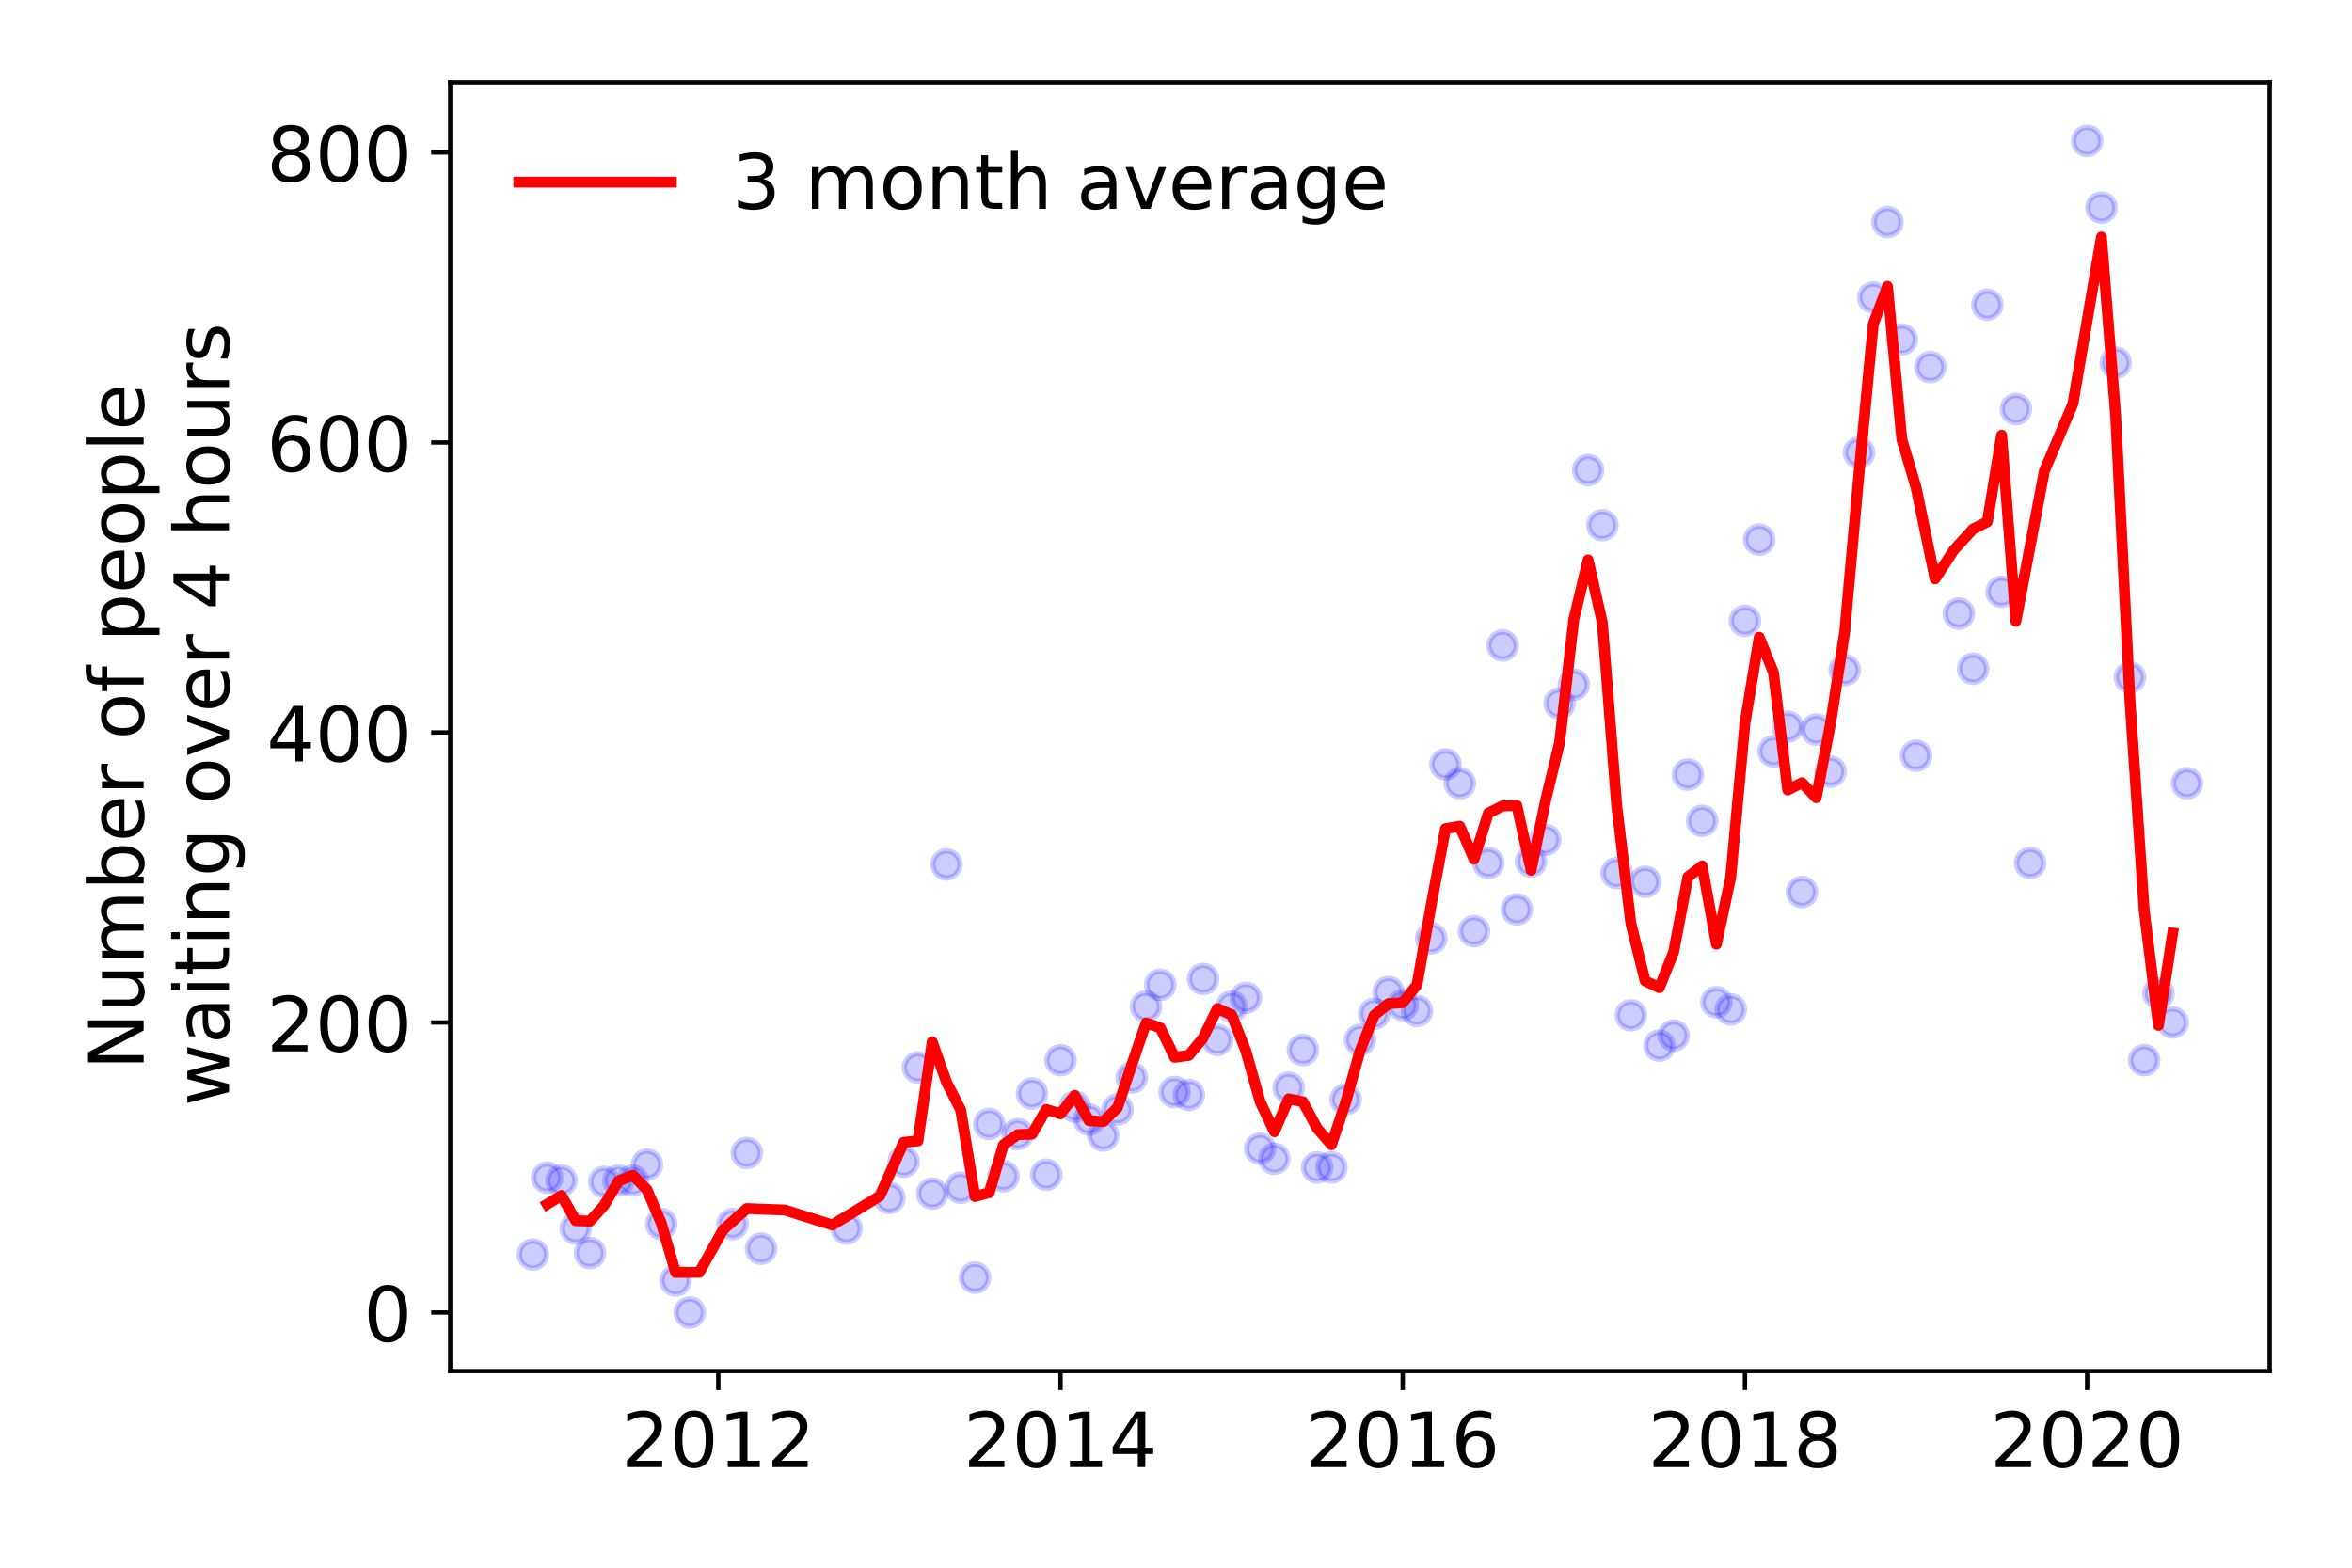 <?xml version="1.0" encoding="utf-8" standalone="no"?>
<!DOCTYPE svg PUBLIC "-//W3C//DTD SVG 1.1//EN"
  "http://www.w3.org/Graphics/SVG/1.1/DTD/svg11.dtd">
<!-- Created with matplotlib (https://matplotlib.org/) -->
<svg height="288pt" version="1.1" viewBox="0 0 432 288" width="432pt" xmlns="http://www.w3.org/2000/svg" xmlns:xlink="http://www.w3.org/1999/xlink">
 <defs>
  <style type="text/css">
*{stroke-linecap:butt;stroke-linejoin:round;}
  </style>
 </defs>
 <g id="figure_1">
  <g id="patch_1">
   <path d="M 0 288 
L 432 288 
L 432 0 
L 0 0 
z
" style="fill:#ffffff;"/>
  </g>
  <g id="axes_1">
   <g id="patch_2">
    <path d="M 82.695 251.88 
L 416.88 251.88 
L 416.88 15.12 
L 82.695 15.12 
z
" style="fill:#ffffff;"/>
   </g>
   <g id="matplotlib.axis_1">
    <g id="xtick_1">
     <g id="line2d_1">
      <defs>
       <path d="M 0 0 
L 0 3.5 
" id="m3de47c5d6c" style="stroke:#000000;stroke-width:0.8;"/>
      </defs>
      <g>
       <use style="stroke:#000000;stroke-width:0.8;" x="131.932" xlink:href="#m3de47c5d6c" y="251.88"/>
      </g>
     </g>
     <g id="text_1">
      <!-- 2012 -->
      <defs>
       <path d="M 19.188 8.297 
L 53.609 8.297 
L 53.609 0 
L 7.328 0 
L 7.328 8.297 
Q 12.938 14.109 22.625 23.891 
Q 32.328 33.688 34.812 36.531 
Q 39.547 41.844 41.422 45.531 
Q 43.312 49.219 43.312 52.781 
Q 43.312 58.594 39.234 62.25 
Q 35.156 65.922 28.609 65.922 
Q 23.969 65.922 18.812 64.312 
Q 13.672 62.703 7.812 59.422 
L 7.812 69.391 
Q 13.766 71.781 18.938 73 
Q 24.125 74.219 28.422 74.219 
Q 39.75 74.219 46.484 68.547 
Q 53.219 62.891 53.219 53.422 
Q 53.219 48.922 51.531 44.891 
Q 49.859 40.875 45.406 35.406 
Q 44.188 33.984 37.641 27.219 
Q 31.109 20.453 19.188 8.297 
z
" id="DejaVuSans-50"/>
       <path d="M 31.781 66.406 
Q 24.172 66.406 20.328 58.906 
Q 16.5 51.422 16.5 36.375 
Q 16.5 21.391 20.328 13.891 
Q 24.172 6.391 31.781 6.391 
Q 39.453 6.391 43.281 13.891 
Q 47.125 21.391 47.125 36.375 
Q 47.125 51.422 43.281 58.906 
Q 39.453 66.406 31.781 66.406 
z
M 31.781 74.219 
Q 44.047 74.219 50.516 64.516 
Q 56.984 54.828 56.984 36.375 
Q 56.984 17.969 50.516 8.266 
Q 44.047 -1.422 31.781 -1.422 
Q 19.531 -1.422 13.062 8.266 
Q 6.594 17.969 6.594 36.375 
Q 6.594 54.828 13.062 64.516 
Q 19.531 74.219 31.781 74.219 
z
" id="DejaVuSans-48"/>
       <path d="M 12.406 8.297 
L 28.516 8.297 
L 28.516 63.922 
L 10.984 60.406 
L 10.984 69.391 
L 28.422 72.906 
L 38.281 72.906 
L 38.281 8.297 
L 54.391 8.297 
L 54.391 0 
L 12.406 0 
z
" id="DejaVuSans-49"/>
      </defs>
      <g transform="translate(114.117 269.518)scale(0.14 -0.14)">
       <use xlink:href="#DejaVuSans-50"/>
       <use x="63.623" xlink:href="#DejaVuSans-48"/>
       <use x="127.246" xlink:href="#DejaVuSans-49"/>
       <use x="190.869" xlink:href="#DejaVuSans-50"/>
      </g>
     </g>
    </g>
    <g id="xtick_2">
     <g id="line2d_2">
      <g>
       <use style="stroke:#000000;stroke-width:0.8;" x="194.788" xlink:href="#m3de47c5d6c" y="251.88"/>
      </g>
     </g>
     <g id="text_2">
      <!-- 2014 -->
      <defs>
       <path d="M 37.797 64.312 
L 12.891 25.391 
L 37.797 25.391 
z
M 35.203 72.906 
L 47.609 72.906 
L 47.609 25.391 
L 58.016 25.391 
L 58.016 17.188 
L 47.609 17.188 
L 47.609 0 
L 37.797 0 
L 37.797 17.188 
L 4.891 17.188 
L 4.891 26.703 
z
" id="DejaVuSans-52"/>
      </defs>
      <g transform="translate(176.973 269.518)scale(0.14 -0.14)">
       <use xlink:href="#DejaVuSans-50"/>
       <use x="63.623" xlink:href="#DejaVuSans-48"/>
       <use x="127.246" xlink:href="#DejaVuSans-49"/>
       <use x="190.869" xlink:href="#DejaVuSans-52"/>
      </g>
     </g>
    </g>
    <g id="xtick_3">
     <g id="line2d_3">
      <g>
       <use style="stroke:#000000;stroke-width:0.8;" x="257.645" xlink:href="#m3de47c5d6c" y="251.88"/>
      </g>
     </g>
     <g id="text_3">
      <!-- 2016 -->
      <defs>
       <path d="M 33.016 40.375 
Q 26.375 40.375 22.484 35.828 
Q 18.609 31.297 18.609 23.391 
Q 18.609 15.531 22.484 10.953 
Q 26.375 6.391 33.016 6.391 
Q 39.656 6.391 43.531 10.953 
Q 47.406 15.531 47.406 23.391 
Q 47.406 31.297 43.531 35.828 
Q 39.656 40.375 33.016 40.375 
z
M 52.594 71.297 
L 52.594 62.312 
Q 48.875 64.062 45.094 64.984 
Q 41.312 65.922 37.594 65.922 
Q 27.828 65.922 22.672 59.328 
Q 17.531 52.734 16.797 39.406 
Q 19.672 43.656 24.016 45.922 
Q 28.375 48.188 33.594 48.188 
Q 44.578 48.188 50.953 41.516 
Q 57.328 34.859 57.328 23.391 
Q 57.328 12.156 50.688 5.359 
Q 44.047 -1.422 33.016 -1.422 
Q 20.359 -1.422 13.672 8.266 
Q 6.984 17.969 6.984 36.375 
Q 6.984 53.656 15.188 63.938 
Q 23.391 74.219 37.203 74.219 
Q 40.922 74.219 44.703 73.484 
Q 48.484 72.75 52.594 71.297 
z
" id="DejaVuSans-54"/>
      </defs>
      <g transform="translate(239.83 269.518)scale(0.14 -0.14)">
       <use xlink:href="#DejaVuSans-50"/>
       <use x="63.623" xlink:href="#DejaVuSans-48"/>
       <use x="127.246" xlink:href="#DejaVuSans-49"/>
       <use x="190.869" xlink:href="#DejaVuSans-54"/>
      </g>
     </g>
    </g>
    <g id="xtick_4">
     <g id="line2d_4">
      <g>
       <use style="stroke:#000000;stroke-width:0.8;" x="320.501" xlink:href="#m3de47c5d6c" y="251.88"/>
      </g>
     </g>
     <g id="text_4">
      <!-- 2018 -->
      <defs>
       <path d="M 31.781 34.625 
Q 24.75 34.625 20.719 30.859 
Q 16.703 27.094 16.703 20.516 
Q 16.703 13.922 20.719 10.156 
Q 24.75 6.391 31.781 6.391 
Q 38.812 6.391 42.859 10.172 
Q 46.922 13.969 46.922 20.516 
Q 46.922 27.094 42.891 30.859 
Q 38.875 34.625 31.781 34.625 
z
M 21.922 38.812 
Q 15.578 40.375 12.031 44.719 
Q 8.5 49.078 8.5 55.328 
Q 8.5 64.062 14.719 69.141 
Q 20.953 74.219 31.781 74.219 
Q 42.672 74.219 48.875 69.141 
Q 55.078 64.062 55.078 55.328 
Q 55.078 49.078 51.531 44.719 
Q 48 40.375 41.703 38.812 
Q 48.828 37.156 52.797 32.312 
Q 56.781 27.484 56.781 20.516 
Q 56.781 9.906 50.312 4.234 
Q 43.844 -1.422 31.781 -1.422 
Q 19.734 -1.422 13.25 4.234 
Q 6.781 9.906 6.781 20.516 
Q 6.781 27.484 10.781 32.312 
Q 14.797 37.156 21.922 38.812 
z
M 18.312 54.391 
Q 18.312 48.734 21.844 45.562 
Q 25.391 42.391 31.781 42.391 
Q 38.141 42.391 41.719 45.562 
Q 45.312 48.734 45.312 54.391 
Q 45.312 60.062 41.719 63.234 
Q 38.141 66.406 31.781 66.406 
Q 25.391 66.406 21.844 63.234 
Q 18.312 60.062 18.312 54.391 
z
" id="DejaVuSans-56"/>
      </defs>
      <g transform="translate(302.686 269.518)scale(0.14 -0.14)">
       <use xlink:href="#DejaVuSans-50"/>
       <use x="63.623" xlink:href="#DejaVuSans-48"/>
       <use x="127.246" xlink:href="#DejaVuSans-49"/>
       <use x="190.869" xlink:href="#DejaVuSans-56"/>
      </g>
     </g>
    </g>
    <g id="xtick_5">
     <g id="line2d_5">
      <g>
       <use style="stroke:#000000;stroke-width:0.8;" x="383.357" xlink:href="#m3de47c5d6c" y="251.88"/>
      </g>
     </g>
     <g id="text_5">
      <!-- 2020 -->
      <g transform="translate(365.542 269.518)scale(0.14 -0.14)">
       <use xlink:href="#DejaVuSans-50"/>
       <use x="63.623" xlink:href="#DejaVuSans-48"/>
       <use x="127.246" xlink:href="#DejaVuSans-50"/>
       <use x="190.869" xlink:href="#DejaVuSans-48"/>
      </g>
     </g>
    </g>
   </g>
   <g id="matplotlib.axis_2">
    <g id="ytick_1">
     <g id="line2d_6">
      <defs>
       <path d="M 0 0 
L -3.5 0 
" id="mb5ec04c732" style="stroke:#000000;stroke-width:0.8;"/>
      </defs>
      <g>
       <use style="stroke:#000000;stroke-width:0.8;" x="82.695" xlink:href="#mb5ec04c732" y="241.118"/>
      </g>
     </g>
     <g id="text_6">
      <!-- 0 -->
      <g transform="translate(66.787 246.437)scale(0.14 -0.14)">
       <use xlink:href="#DejaVuSans-48"/>
      </g>
     </g>
    </g>
    <g id="ytick_2">
     <g id="line2d_7">
      <g>
       <use style="stroke:#000000;stroke-width:0.8;" x="82.695" xlink:href="#mb5ec04c732" y="187.842"/>
      </g>
     </g>
     <g id="text_7">
      <!-- 200 -->
      <g transform="translate(48.972 193.161)scale(0.14 -0.14)">
       <use xlink:href="#DejaVuSans-50"/>
       <use x="63.623" xlink:href="#DejaVuSans-48"/>
       <use x="127.246" xlink:href="#DejaVuSans-48"/>
      </g>
     </g>
    </g>
    <g id="ytick_3">
     <g id="line2d_8">
      <g>
       <use style="stroke:#000000;stroke-width:0.8;" x="82.695" xlink:href="#mb5ec04c732" y="134.566"/>
      </g>
     </g>
     <g id="text_8">
      <!-- 400 -->
      <g transform="translate(48.972 139.884)scale(0.14 -0.14)">
       <use xlink:href="#DejaVuSans-52"/>
       <use x="63.623" xlink:href="#DejaVuSans-48"/>
       <use x="127.246" xlink:href="#DejaVuSans-48"/>
      </g>
     </g>
    </g>
    <g id="ytick_4">
     <g id="line2d_9">
      <g>
       <use style="stroke:#000000;stroke-width:0.8;" x="82.695" xlink:href="#mb5ec04c732" y="81.289"/>
      </g>
     </g>
     <g id="text_9">
      <!-- 600 -->
      <g transform="translate(48.972 86.608)scale(0.14 -0.14)">
       <use xlink:href="#DejaVuSans-54"/>
       <use x="63.623" xlink:href="#DejaVuSans-48"/>
       <use x="127.246" xlink:href="#DejaVuSans-48"/>
      </g>
     </g>
    </g>
    <g id="ytick_5">
     <g id="line2d_10">
      <g>
       <use style="stroke:#000000;stroke-width:0.8;" x="82.695" xlink:href="#mb5ec04c732" y="28.013"/>
      </g>
     </g>
     <g id="text_10">
      <!-- 800 -->
      <g transform="translate(48.972 33.332)scale(0.14 -0.14)">
       <use xlink:href="#DejaVuSans-56"/>
       <use x="63.623" xlink:href="#DejaVuSans-48"/>
       <use x="127.246" xlink:href="#DejaVuSans-48"/>
      </g>
     </g>
    </g>
    <g id="text_11">
     <!-- Number of people -->
     <defs>
      <path d="M 9.812 72.906 
L 23.094 72.906 
L 55.422 11.922 
L 55.422 72.906 
L 64.984 72.906 
L 64.984 0 
L 51.703 0 
L 19.391 60.984 
L 19.391 0 
L 9.812 0 
z
" id="DejaVuSans-78"/>
      <path d="M 8.5 21.578 
L 8.5 54.688 
L 17.484 54.688 
L 17.484 21.922 
Q 17.484 14.156 20.5 10.266 
Q 23.531 6.391 29.594 6.391 
Q 36.859 6.391 41.078 11.031 
Q 45.312 15.672 45.312 23.688 
L 45.312 54.688 
L 54.297 54.688 
L 54.297 0 
L 45.312 0 
L 45.312 8.406 
Q 42.047 3.422 37.719 1 
Q 33.406 -1.422 27.688 -1.422 
Q 18.266 -1.422 13.375 4.438 
Q 8.5 10.297 8.5 21.578 
z
M 31.109 56 
z
" id="DejaVuSans-117"/>
      <path d="M 52 44.188 
Q 55.375 50.25 60.062 53.125 
Q 64.75 56 71.094 56 
Q 79.641 56 84.281 50.016 
Q 88.922 44.047 88.922 33.016 
L 88.922 0 
L 79.891 0 
L 79.891 32.719 
Q 79.891 40.578 77.094 44.375 
Q 74.312 48.188 68.609 48.188 
Q 61.625 48.188 57.562 43.547 
Q 53.516 38.922 53.516 30.906 
L 53.516 0 
L 44.484 0 
L 44.484 32.719 
Q 44.484 40.625 41.703 44.406 
Q 38.922 48.188 33.109 48.188 
Q 26.219 48.188 22.156 43.531 
Q 18.109 38.875 18.109 30.906 
L 18.109 0 
L 9.078 0 
L 9.078 54.688 
L 18.109 54.688 
L 18.109 46.188 
Q 21.188 51.219 25.484 53.609 
Q 29.781 56 35.688 56 
Q 41.656 56 45.828 52.969 
Q 50 49.953 52 44.188 
z
" id="DejaVuSans-109"/>
      <path d="M 48.688 27.297 
Q 48.688 37.203 44.609 42.844 
Q 40.531 48.484 33.406 48.484 
Q 26.266 48.484 22.188 42.844 
Q 18.109 37.203 18.109 27.297 
Q 18.109 17.391 22.188 11.75 
Q 26.266 6.109 33.406 6.109 
Q 40.531 6.109 44.609 11.75 
Q 48.688 17.391 48.688 27.297 
z
M 18.109 46.391 
Q 20.953 51.266 25.266 53.625 
Q 29.594 56 35.594 56 
Q 45.562 56 51.781 48.094 
Q 58.016 40.188 58.016 27.297 
Q 58.016 14.406 51.781 6.484 
Q 45.562 -1.422 35.594 -1.422 
Q 29.594 -1.422 25.266 0.953 
Q 20.953 3.328 18.109 8.203 
L 18.109 0 
L 9.078 0 
L 9.078 75.984 
L 18.109 75.984 
z
" id="DejaVuSans-98"/>
      <path d="M 56.203 29.594 
L 56.203 25.203 
L 14.891 25.203 
Q 15.484 15.922 20.484 11.062 
Q 25.484 6.203 34.422 6.203 
Q 39.594 6.203 44.453 7.469 
Q 49.312 8.734 54.109 11.281 
L 54.109 2.781 
Q 49.266 0.734 44.188 -0.344 
Q 39.109 -1.422 33.891 -1.422 
Q 20.797 -1.422 13.156 6.188 
Q 5.516 13.812 5.516 26.812 
Q 5.516 40.234 12.766 48.109 
Q 20.016 56 32.328 56 
Q 43.359 56 49.781 48.891 
Q 56.203 41.797 56.203 29.594 
z
M 47.219 32.234 
Q 47.125 39.594 43.094 43.984 
Q 39.062 48.391 32.422 48.391 
Q 24.906 48.391 20.391 44.141 
Q 15.875 39.891 15.188 32.172 
z
" id="DejaVuSans-101"/>
      <path d="M 41.109 46.297 
Q 39.594 47.172 37.812 47.578 
Q 36.031 48 33.891 48 
Q 26.266 48 22.188 43.047 
Q 18.109 38.094 18.109 28.812 
L 18.109 0 
L 9.078 0 
L 9.078 54.688 
L 18.109 54.688 
L 18.109 46.188 
Q 20.953 51.172 25.484 53.578 
Q 30.031 56 36.531 56 
Q 37.453 56 38.578 55.875 
Q 39.703 55.766 41.062 55.516 
z
" id="DejaVuSans-114"/>
      <path id="DejaVuSans-32"/>
      <path d="M 30.609 48.391 
Q 23.391 48.391 19.188 42.75 
Q 14.984 37.109 14.984 27.297 
Q 14.984 17.484 19.156 11.844 
Q 23.344 6.203 30.609 6.203 
Q 37.797 6.203 41.984 11.859 
Q 46.188 17.531 46.188 27.297 
Q 46.188 37.016 41.984 42.703 
Q 37.797 48.391 30.609 48.391 
z
M 30.609 56 
Q 42.328 56 49.016 48.375 
Q 55.719 40.766 55.719 27.297 
Q 55.719 13.875 49.016 6.219 
Q 42.328 -1.422 30.609 -1.422 
Q 18.844 -1.422 12.172 6.219 
Q 5.516 13.875 5.516 27.297 
Q 5.516 40.766 12.172 48.375 
Q 18.844 56 30.609 56 
z
" id="DejaVuSans-111"/>
      <path d="M 37.109 75.984 
L 37.109 68.5 
L 28.516 68.5 
Q 23.688 68.5 21.797 66.547 
Q 19.922 64.594 19.922 59.516 
L 19.922 54.688 
L 34.719 54.688 
L 34.719 47.703 
L 19.922 47.703 
L 19.922 0 
L 10.891 0 
L 10.891 47.703 
L 2.297 47.703 
L 2.297 54.688 
L 10.891 54.688 
L 10.891 58.5 
Q 10.891 67.625 15.141 71.797 
Q 19.391 75.984 28.609 75.984 
z
" id="DejaVuSans-102"/>
      <path d="M 18.109 8.203 
L 18.109 -20.797 
L 9.078 -20.797 
L 9.078 54.688 
L 18.109 54.688 
L 18.109 46.391 
Q 20.953 51.266 25.266 53.625 
Q 29.594 56 35.594 56 
Q 45.562 56 51.781 48.094 
Q 58.016 40.188 58.016 27.297 
Q 58.016 14.406 51.781 6.484 
Q 45.562 -1.422 35.594 -1.422 
Q 29.594 -1.422 25.266 0.953 
Q 20.953 3.328 18.109 8.203 
z
M 48.688 27.297 
Q 48.688 37.203 44.609 42.844 
Q 40.531 48.484 33.406 48.484 
Q 26.266 48.484 22.188 42.844 
Q 18.109 37.203 18.109 27.297 
Q 18.109 17.391 22.188 11.75 
Q 26.266 6.109 33.406 6.109 
Q 40.531 6.109 44.609 11.75 
Q 48.688 17.391 48.688 27.297 
z
" id="DejaVuSans-112"/>
      <path d="M 9.422 75.984 
L 18.406 75.984 
L 18.406 0 
L 9.422 0 
z
" id="DejaVuSans-108"/>
     </defs>
     <g transform="translate(26.384 196.547)rotate(-90)scale(0.14 -0.14)">
      <use xlink:href="#DejaVuSans-78"/>
      <use x="74.805" xlink:href="#DejaVuSans-117"/>
      <use x="138.184" xlink:href="#DejaVuSans-109"/>
      <use x="235.596" xlink:href="#DejaVuSans-98"/>
      <use x="299.072" xlink:href="#DejaVuSans-101"/>
      <use x="360.596" xlink:href="#DejaVuSans-114"/>
      <use x="401.709" xlink:href="#DejaVuSans-32"/>
      <use x="433.496" xlink:href="#DejaVuSans-111"/>
      <use x="494.678" xlink:href="#DejaVuSans-102"/>
      <use x="529.883" xlink:href="#DejaVuSans-32"/>
      <use x="561.67" xlink:href="#DejaVuSans-112"/>
      <use x="625.146" xlink:href="#DejaVuSans-101"/>
      <use x="686.67" xlink:href="#DejaVuSans-111"/>
      <use x="747.852" xlink:href="#DejaVuSans-112"/>
      <use x="811.328" xlink:href="#DejaVuSans-108"/>
      <use x="839.111" xlink:href="#DejaVuSans-101"/>
     </g>
     <!--  waiting over 4 hours -->
     <defs>
      <path d="M 4.203 54.688 
L 13.188 54.688 
L 24.422 12.016 
L 35.594 54.688 
L 46.188 54.688 
L 57.422 12.016 
L 68.609 54.688 
L 77.594 54.688 
L 63.281 0 
L 52.688 0 
L 40.922 44.828 
L 29.109 0 
L 18.5 0 
z
" id="DejaVuSans-119"/>
      <path d="M 34.281 27.484 
Q 23.391 27.484 19.188 25 
Q 14.984 22.516 14.984 16.5 
Q 14.984 11.719 18.141 8.906 
Q 21.297 6.109 26.703 6.109 
Q 34.188 6.109 38.703 11.406 
Q 43.219 16.703 43.219 25.484 
L 43.219 27.484 
z
M 52.203 31.203 
L 52.203 0 
L 43.219 0 
L 43.219 8.297 
Q 40.141 3.328 35.547 0.953 
Q 30.953 -1.422 24.312 -1.422 
Q 15.922 -1.422 10.953 3.297 
Q 6 8.016 6 15.922 
Q 6 25.141 12.172 29.828 
Q 18.359 34.516 30.609 34.516 
L 43.219 34.516 
L 43.219 35.406 
Q 43.219 41.609 39.141 45 
Q 35.062 48.391 27.688 48.391 
Q 23 48.391 18.547 47.266 
Q 14.109 46.141 10.016 43.891 
L 10.016 52.203 
Q 14.938 54.109 19.578 55.047 
Q 24.219 56 28.609 56 
Q 40.484 56 46.344 49.844 
Q 52.203 43.703 52.203 31.203 
z
" id="DejaVuSans-97"/>
      <path d="M 9.422 54.688 
L 18.406 54.688 
L 18.406 0 
L 9.422 0 
z
M 9.422 75.984 
L 18.406 75.984 
L 18.406 64.594 
L 9.422 64.594 
z
" id="DejaVuSans-105"/>
      <path d="M 18.312 70.219 
L 18.312 54.688 
L 36.812 54.688 
L 36.812 47.703 
L 18.312 47.703 
L 18.312 18.016 
Q 18.312 11.328 20.141 9.422 
Q 21.969 7.516 27.594 7.516 
L 36.812 7.516 
L 36.812 0 
L 27.594 0 
Q 17.188 0 13.234 3.875 
Q 9.281 7.766 9.281 18.016 
L 9.281 47.703 
L 2.688 47.703 
L 2.688 54.688 
L 9.281 54.688 
L 9.281 70.219 
z
" id="DejaVuSans-116"/>
      <path d="M 54.891 33.016 
L 54.891 0 
L 45.906 0 
L 45.906 32.719 
Q 45.906 40.484 42.875 44.328 
Q 39.844 48.188 33.797 48.188 
Q 26.516 48.188 22.312 43.547 
Q 18.109 38.922 18.109 30.906 
L 18.109 0 
L 9.078 0 
L 9.078 54.688 
L 18.109 54.688 
L 18.109 46.188 
Q 21.344 51.125 25.703 53.562 
Q 30.078 56 35.797 56 
Q 45.219 56 50.047 50.172 
Q 54.891 44.344 54.891 33.016 
z
" id="DejaVuSans-110"/>
      <path d="M 45.406 27.984 
Q 45.406 37.75 41.375 43.109 
Q 37.359 48.484 30.078 48.484 
Q 22.859 48.484 18.828 43.109 
Q 14.797 37.75 14.797 27.984 
Q 14.797 18.266 18.828 12.891 
Q 22.859 7.516 30.078 7.516 
Q 37.359 7.516 41.375 12.891 
Q 45.406 18.266 45.406 27.984 
z
M 54.391 6.781 
Q 54.391 -7.172 48.188 -13.984 
Q 42 -20.797 29.203 -20.797 
Q 24.469 -20.797 20.266 -20.094 
Q 16.062 -19.391 12.109 -17.922 
L 12.109 -9.188 
Q 16.062 -11.328 19.922 -12.344 
Q 23.781 -13.375 27.781 -13.375 
Q 36.625 -13.375 41.016 -8.766 
Q 45.406 -4.156 45.406 5.172 
L 45.406 9.625 
Q 42.625 4.781 38.281 2.391 
Q 33.938 0 27.875 0 
Q 17.828 0 11.672 7.656 
Q 5.516 15.328 5.516 27.984 
Q 5.516 40.672 11.672 48.328 
Q 17.828 56 27.875 56 
Q 33.938 56 38.281 53.609 
Q 42.625 51.219 45.406 46.391 
L 45.406 54.688 
L 54.391 54.688 
z
" id="DejaVuSans-103"/>
      <path d="M 2.984 54.688 
L 12.5 54.688 
L 29.594 8.797 
L 46.688 54.688 
L 56.203 54.688 
L 35.688 0 
L 23.484 0 
z
" id="DejaVuSans-118"/>
      <path d="M 54.891 33.016 
L 54.891 0 
L 45.906 0 
L 45.906 32.719 
Q 45.906 40.484 42.875 44.328 
Q 39.844 48.188 33.797 48.188 
Q 26.516 48.188 22.312 43.547 
Q 18.109 38.922 18.109 30.906 
L 18.109 0 
L 9.078 0 
L 9.078 75.984 
L 18.109 75.984 
L 18.109 46.188 
Q 21.344 51.125 25.703 53.562 
Q 30.078 56 35.797 56 
Q 45.219 56 50.047 50.172 
Q 54.891 44.344 54.891 33.016 
z
" id="DejaVuSans-104"/>
      <path d="M 44.281 53.078 
L 44.281 44.578 
Q 40.484 46.531 36.375 47.5 
Q 32.281 48.484 27.875 48.484 
Q 21.188 48.484 17.844 46.438 
Q 14.5 44.391 14.5 40.281 
Q 14.5 37.156 16.891 35.375 
Q 19.281 33.594 26.516 31.984 
L 29.594 31.297 
Q 39.156 29.25 43.188 25.516 
Q 47.219 21.781 47.219 15.094 
Q 47.219 7.469 41.188 3.016 
Q 35.156 -1.422 24.609 -1.422 
Q 20.219 -1.422 15.453 -0.562 
Q 10.688 0.297 5.422 2 
L 5.422 11.281 
Q 10.406 8.688 15.234 7.391 
Q 20.062 6.109 24.812 6.109 
Q 31.156 6.109 34.562 8.281 
Q 37.984 10.453 37.984 14.406 
Q 37.984 18.062 35.516 20.016 
Q 33.062 21.969 24.703 23.781 
L 21.578 24.516 
Q 13.234 26.266 9.516 29.906 
Q 5.812 33.547 5.812 39.891 
Q 5.812 47.609 11.281 51.797 
Q 16.75 56 26.812 56 
Q 31.781 56 36.172 55.266 
Q 40.578 54.547 44.281 53.078 
z
" id="DejaVuSans-115"/>
     </defs>
     <g transform="translate(42.061 207.672)rotate(-90)scale(0.14 -0.14)">
      <use xlink:href="#DejaVuSans-32"/>
      <use x="31.787" xlink:href="#DejaVuSans-119"/>
      <use x="113.574" xlink:href="#DejaVuSans-97"/>
      <use x="174.854" xlink:href="#DejaVuSans-105"/>
      <use x="202.637" xlink:href="#DejaVuSans-116"/>
      <use x="241.846" xlink:href="#DejaVuSans-105"/>
      <use x="269.629" xlink:href="#DejaVuSans-110"/>
      <use x="333.008" xlink:href="#DejaVuSans-103"/>
      <use x="396.484" xlink:href="#DejaVuSans-32"/>
      <use x="428.271" xlink:href="#DejaVuSans-111"/>
      <use x="489.453" xlink:href="#DejaVuSans-118"/>
      <use x="548.633" xlink:href="#DejaVuSans-101"/>
      <use x="610.156" xlink:href="#DejaVuSans-114"/>
      <use x="651.27" xlink:href="#DejaVuSans-32"/>
      <use x="683.057" xlink:href="#DejaVuSans-52"/>
      <use x="746.68" xlink:href="#DejaVuSans-32"/>
      <use x="778.467" xlink:href="#DejaVuSans-104"/>
      <use x="841.846" xlink:href="#DejaVuSans-111"/>
      <use x="903.027" xlink:href="#DejaVuSans-117"/>
      <use x="966.406" xlink:href="#DejaVuSans-114"/>
      <use x="1007.52" xlink:href="#DejaVuSans-115"/>
     </g>
    </g>
   </g>
   <g id="line2d_11">
    <defs>
     <path d="M 0 2.5 
C 0.663 2.5 1.299 2.237 1.768 1.768 
C 2.237 1.299 2.5 0.663 2.5 0 
C 2.5 -0.663 2.237 -1.299 1.768 -1.768 
C 1.299 -2.237 0.663 -2.5 0 -2.5 
C -0.663 -2.5 -1.299 -2.237 -1.768 -1.768 
C -2.237 -1.299 -2.5 -0.663 -2.5 0 
C -2.5 0.663 -2.237 1.299 -1.768 1.768 
C -1.299 2.237 -0.663 2.5 0 2.5 
z
" id="m656a20189d" style="stroke:#0000ff;stroke-opacity:0.2;"/>
    </defs>
    <g clip-path="url(#pdc876b23c5)">
     <use style="fill:#0000ff;fill-opacity:0.2;stroke:#0000ff;stroke-opacity:0.2;" x="401.69" xlink:href="#m656a20189d" y="143.889"/>
     <use style="fill:#0000ff;fill-opacity:0.2;stroke:#0000ff;stroke-opacity:0.2;" x="399.071" xlink:href="#m656a20189d" y="187.842"/>
     <use style="fill:#0000ff;fill-opacity:0.2;stroke:#0000ff;stroke-opacity:0.2;" x="396.452" xlink:href="#m656a20189d" y="182.514"/>
     <use style="fill:#0000ff;fill-opacity:0.2;stroke:#0000ff;stroke-opacity:0.2;" x="393.833" xlink:href="#m656a20189d" y="194.768"/>
     <use style="fill:#0000ff;fill-opacity:0.2;stroke:#0000ff;stroke-opacity:0.2;" x="391.214" xlink:href="#m656a20189d" y="124.443"/>
     <use style="fill:#0000ff;fill-opacity:0.2;stroke:#0000ff;stroke-opacity:0.2;" x="388.595" xlink:href="#m656a20189d" y="66.638"/>
     <use style="fill:#0000ff;fill-opacity:0.2;stroke:#0000ff;stroke-opacity:0.2;" x="385.976" xlink:href="#m656a20189d" y="38.135"/>
     <use style="fill:#0000ff;fill-opacity:0.2;stroke:#0000ff;stroke-opacity:0.2;" x="383.357" xlink:href="#m656a20189d" y="25.882"/>
     <use style="fill:#0000ff;fill-opacity:0.2;stroke:#0000ff;stroke-opacity:0.2;" x="372.881" xlink:href="#m656a20189d" y="158.54"/>
     <use style="fill:#0000ff;fill-opacity:0.2;stroke:#0000ff;stroke-opacity:0.2;" x="370.262" xlink:href="#m656a20189d" y="75.162"/>
     <use style="fill:#0000ff;fill-opacity:0.2;stroke:#0000ff;stroke-opacity:0.2;" x="367.643" xlink:href="#m656a20189d" y="108.727"/>
     <use style="fill:#0000ff;fill-opacity:0.2;stroke:#0000ff;stroke-opacity:0.2;" x="365.024" xlink:href="#m656a20189d" y="55.983"/>
     <use style="fill:#0000ff;fill-opacity:0.2;stroke:#0000ff;stroke-opacity:0.2;" x="362.405" xlink:href="#m656a20189d" y="122.845"/>
     <use style="fill:#0000ff;fill-opacity:0.2;stroke:#0000ff;stroke-opacity:0.2;" x="359.786" xlink:href="#m656a20189d" y="112.722"/>
     <use style="fill:#0000ff;fill-opacity:0.2;stroke:#0000ff;stroke-opacity:0.2;" x="354.548" xlink:href="#m656a20189d" y="67.437"/>
     <use style="fill:#0000ff;fill-opacity:0.2;stroke:#0000ff;stroke-opacity:0.2;" x="351.929" xlink:href="#m656a20189d" y="138.828"/>
     <use style="fill:#0000ff;fill-opacity:0.2;stroke:#0000ff;stroke-opacity:0.2;" x="349.31" xlink:href="#m656a20189d" y="62.376"/>
     <use style="fill:#0000ff;fill-opacity:0.2;stroke:#0000ff;stroke-opacity:0.2;" x="346.691" xlink:href="#m656a20189d" y="40.799"/>
     <use style="fill:#0000ff;fill-opacity:0.2;stroke:#0000ff;stroke-opacity:0.2;" x="344.072" xlink:href="#m656a20189d" y="54.651"/>
     <use style="fill:#0000ff;fill-opacity:0.2;stroke:#0000ff;stroke-opacity:0.2;" x="341.453" xlink:href="#m656a20189d" y="83.154"/>
     <use style="fill:#0000ff;fill-opacity:0.2;stroke:#0000ff;stroke-opacity:0.2;" x="338.834" xlink:href="#m656a20189d" y="123.111"/>
     <use style="fill:#0000ff;fill-opacity:0.2;stroke:#0000ff;stroke-opacity:0.2;" x="336.215" xlink:href="#m656a20189d" y="141.758"/>
     <use style="fill:#0000ff;fill-opacity:0.2;stroke:#0000ff;stroke-opacity:0.2;" x="333.596" xlink:href="#m656a20189d" y="134.033"/>
     <use style="fill:#0000ff;fill-opacity:0.2;stroke:#0000ff;stroke-opacity:0.2;" x="330.977" xlink:href="#m656a20189d" y="163.868"/>
     <use style="fill:#0000ff;fill-opacity:0.2;stroke:#0000ff;stroke-opacity:0.2;" x="328.358" xlink:href="#m656a20189d" y="133.5"/>
     <use style="fill:#0000ff;fill-opacity:0.2;stroke:#0000ff;stroke-opacity:0.2;" x="325.739" xlink:href="#m656a20189d" y="138.028"/>
     <use style="fill:#0000ff;fill-opacity:0.2;stroke:#0000ff;stroke-opacity:0.2;" x="323.12" xlink:href="#m656a20189d" y="99.137"/>
     <use style="fill:#0000ff;fill-opacity:0.2;stroke:#0000ff;stroke-opacity:0.2;" x="320.501" xlink:href="#m656a20189d" y="114.054"/>
     <use style="fill:#0000ff;fill-opacity:0.2;stroke:#0000ff;stroke-opacity:0.2;" x="317.882" xlink:href="#m656a20189d" y="185.444"/>
     <use style="fill:#0000ff;fill-opacity:0.2;stroke:#0000ff;stroke-opacity:0.2;" x="315.263" xlink:href="#m656a20189d" y="184.113"/>
     <use style="fill:#0000ff;fill-opacity:0.2;stroke:#0000ff;stroke-opacity:0.2;" x="312.644" xlink:href="#m656a20189d" y="150.815"/>
     <use style="fill:#0000ff;fill-opacity:0.2;stroke:#0000ff;stroke-opacity:0.2;" x="310.025" xlink:href="#m656a20189d" y="142.291"/>
     <use style="fill:#0000ff;fill-opacity:0.2;stroke:#0000ff;stroke-opacity:0.2;" x="307.406" xlink:href="#m656a20189d" y="190.239"/>
     <use style="fill:#0000ff;fill-opacity:0.2;stroke:#0000ff;stroke-opacity:0.2;" x="304.787" xlink:href="#m656a20189d" y="192.104"/>
     <use style="fill:#0000ff;fill-opacity:0.2;stroke:#0000ff;stroke-opacity:0.2;" x="302.168" xlink:href="#m656a20189d" y="162.003"/>
     <use style="fill:#0000ff;fill-opacity:0.2;stroke:#0000ff;stroke-opacity:0.2;" x="299.549" xlink:href="#m656a20189d" y="186.51"/>
     <use style="fill:#0000ff;fill-opacity:0.2;stroke:#0000ff;stroke-opacity:0.2;" x="296.93" xlink:href="#m656a20189d" y="160.405"/>
     <use style="fill:#0000ff;fill-opacity:0.2;stroke:#0000ff;stroke-opacity:0.2;" x="294.311" xlink:href="#m656a20189d" y="96.473"/>
     <use style="fill:#0000ff;fill-opacity:0.2;stroke:#0000ff;stroke-opacity:0.2;" x="291.692" xlink:href="#m656a20189d" y="86.35"/>
     <use style="fill:#0000ff;fill-opacity:0.2;stroke:#0000ff;stroke-opacity:0.2;" x="289.073" xlink:href="#m656a20189d" y="125.775"/>
     <use style="fill:#0000ff;fill-opacity:0.2;stroke:#0000ff;stroke-opacity:0.2;" x="286.454" xlink:href="#m656a20189d" y="129.238"/>
     <use style="fill:#0000ff;fill-opacity:0.2;stroke:#0000ff;stroke-opacity:0.2;" x="283.835" xlink:href="#m656a20189d" y="154.278"/>
     <use style="fill:#0000ff;fill-opacity:0.2;stroke:#0000ff;stroke-opacity:0.2;" x="281.216" xlink:href="#m656a20189d" y="158.273"/>
     <use style="fill:#0000ff;fill-opacity:0.2;stroke:#0000ff;stroke-opacity:0.2;" x="278.597" xlink:href="#m656a20189d" y="167.064"/>
     <use style="fill:#0000ff;fill-opacity:0.2;stroke:#0000ff;stroke-opacity:0.2;" x="275.978" xlink:href="#m656a20189d" y="118.583"/>
     <use style="fill:#0000ff;fill-opacity:0.2;stroke:#0000ff;stroke-opacity:0.2;" x="273.359" xlink:href="#m656a20189d" y="158.54"/>
     <use style="fill:#0000ff;fill-opacity:0.2;stroke:#0000ff;stroke-opacity:0.2;" x="270.74" xlink:href="#m656a20189d" y="171.06"/>
     <use style="fill:#0000ff;fill-opacity:0.2;stroke:#0000ff;stroke-opacity:0.2;" x="268.121" xlink:href="#m656a20189d" y="143.889"/>
     <use style="fill:#0000ff;fill-opacity:0.2;stroke:#0000ff;stroke-opacity:0.2;" x="265.502" xlink:href="#m656a20189d" y="140.426"/>
     <use style="fill:#0000ff;fill-opacity:0.2;stroke:#0000ff;stroke-opacity:0.2;" x="262.883" xlink:href="#m656a20189d" y="172.392"/>
     <use style="fill:#0000ff;fill-opacity:0.2;stroke:#0000ff;stroke-opacity:0.2;" x="260.264" xlink:href="#m656a20189d" y="185.711"/>
     <use style="fill:#0000ff;fill-opacity:0.2;stroke:#0000ff;stroke-opacity:0.2;" x="257.645" xlink:href="#m656a20189d" y="184.645"/>
     <use style="fill:#0000ff;fill-opacity:0.2;stroke:#0000ff;stroke-opacity:0.2;" x="255.026" xlink:href="#m656a20189d" y="182.248"/>
     <use style="fill:#0000ff;fill-opacity:0.2;stroke:#0000ff;stroke-opacity:0.2;" x="252.407" xlink:href="#m656a20189d" y="186.244"/>
     <use style="fill:#0000ff;fill-opacity:0.2;stroke:#0000ff;stroke-opacity:0.2;" x="249.787" xlink:href="#m656a20189d" y="191.038"/>
     <use style="fill:#0000ff;fill-opacity:0.2;stroke:#0000ff;stroke-opacity:0.2;" x="247.168" xlink:href="#m656a20189d" y="201.96"/>
     <use style="fill:#0000ff;fill-opacity:0.2;stroke:#0000ff;stroke-opacity:0.2;" x="244.549" xlink:href="#m656a20189d" y="214.48"/>
     <use style="fill:#0000ff;fill-opacity:0.2;stroke:#0000ff;stroke-opacity:0.2;" x="241.93" xlink:href="#m656a20189d" y="214.48"/>
     <use style="fill:#0000ff;fill-opacity:0.2;stroke:#0000ff;stroke-opacity:0.2;" x="239.311" xlink:href="#m656a20189d" y="192.903"/>
     <use style="fill:#0000ff;fill-opacity:0.2;stroke:#0000ff;stroke-opacity:0.2;" x="236.692" xlink:href="#m656a20189d" y="199.829"/>
     <use style="fill:#0000ff;fill-opacity:0.2;stroke:#0000ff;stroke-opacity:0.2;" x="234.073" xlink:href="#m656a20189d" y="212.882"/>
     <use style="fill:#0000ff;fill-opacity:0.2;stroke:#0000ff;stroke-opacity:0.2;" x="231.454" xlink:href="#m656a20189d" y="211.017"/>
     <use style="fill:#0000ff;fill-opacity:0.2;stroke:#0000ff;stroke-opacity:0.2;" x="228.835" xlink:href="#m656a20189d" y="183.313"/>
     <use style="fill:#0000ff;fill-opacity:0.2;stroke:#0000ff;stroke-opacity:0.2;" x="226.216" xlink:href="#m656a20189d" y="184.912"/>
     <use style="fill:#0000ff;fill-opacity:0.2;stroke:#0000ff;stroke-opacity:0.2;" x="223.597" xlink:href="#m656a20189d" y="191.038"/>
     <use style="fill:#0000ff;fill-opacity:0.2;stroke:#0000ff;stroke-opacity:0.2;" x="220.978" xlink:href="#m656a20189d" y="179.85"/>
     <use style="fill:#0000ff;fill-opacity:0.2;stroke:#0000ff;stroke-opacity:0.2;" x="218.359" xlink:href="#m656a20189d" y="201.161"/>
     <use style="fill:#0000ff;fill-opacity:0.2;stroke:#0000ff;stroke-opacity:0.2;" x="215.74" xlink:href="#m656a20189d" y="200.628"/>
     <use style="fill:#0000ff;fill-opacity:0.2;stroke:#0000ff;stroke-opacity:0.2;" x="213.121" xlink:href="#m656a20189d" y="180.916"/>
     <use style="fill:#0000ff;fill-opacity:0.2;stroke:#0000ff;stroke-opacity:0.2;" x="210.502" xlink:href="#m656a20189d" y="184.912"/>
     <use style="fill:#0000ff;fill-opacity:0.2;stroke:#0000ff;stroke-opacity:0.2;" x="207.883" xlink:href="#m656a20189d" y="197.964"/>
     <use style="fill:#0000ff;fill-opacity:0.2;stroke:#0000ff;stroke-opacity:0.2;" x="205.264" xlink:href="#m656a20189d" y="203.825"/>
     <use style="fill:#0000ff;fill-opacity:0.2;stroke:#0000ff;stroke-opacity:0.2;" x="202.645" xlink:href="#m656a20189d" y="208.62"/>
     <use style="fill:#0000ff;fill-opacity:0.2;stroke:#0000ff;stroke-opacity:0.2;" x="200.026" xlink:href="#m656a20189d" y="205.689"/>
     <use style="fill:#0000ff;fill-opacity:0.2;stroke:#0000ff;stroke-opacity:0.2;" x="197.407" xlink:href="#m656a20189d" y="203.292"/>
     <use style="fill:#0000ff;fill-opacity:0.2;stroke:#0000ff;stroke-opacity:0.2;" x="194.788" xlink:href="#m656a20189d" y="194.768"/>
     <use style="fill:#0000ff;fill-opacity:0.2;stroke:#0000ff;stroke-opacity:0.2;" x="192.169" xlink:href="#m656a20189d" y="215.812"/>
     <use style="fill:#0000ff;fill-opacity:0.2;stroke:#0000ff;stroke-opacity:0.2;" x="189.55" xlink:href="#m656a20189d" y="200.895"/>
     <use style="fill:#0000ff;fill-opacity:0.2;stroke:#0000ff;stroke-opacity:0.2;" x="186.931" xlink:href="#m656a20189d" y="208.353"/>
     <use style="fill:#0000ff;fill-opacity:0.2;stroke:#0000ff;stroke-opacity:0.2;" x="184.312" xlink:href="#m656a20189d" y="216.078"/>
     <use style="fill:#0000ff;fill-opacity:0.2;stroke:#0000ff;stroke-opacity:0.2;" x="181.693" xlink:href="#m656a20189d" y="206.489"/>
     <use style="fill:#0000ff;fill-opacity:0.2;stroke:#0000ff;stroke-opacity:0.2;" x="179.074" xlink:href="#m656a20189d" y="234.725"/>
     <use style="fill:#0000ff;fill-opacity:0.2;stroke:#0000ff;stroke-opacity:0.2;" x="176.455" xlink:href="#m656a20189d" y="218.209"/>
     <use style="fill:#0000ff;fill-opacity:0.2;stroke:#0000ff;stroke-opacity:0.2;" x="173.836" xlink:href="#m656a20189d" y="158.806"/>
     <use style="fill:#0000ff;fill-opacity:0.2;stroke:#0000ff;stroke-opacity:0.2;" x="171.217" xlink:href="#m656a20189d" y="219.275"/>
     <use style="fill:#0000ff;fill-opacity:0.2;stroke:#0000ff;stroke-opacity:0.2;" x="168.598" xlink:href="#m656a20189d" y="196.1"/>
     <use style="fill:#0000ff;fill-opacity:0.2;stroke:#0000ff;stroke-opacity:0.2;" x="165.979" xlink:href="#m656a20189d" y="213.414"/>
     <use style="fill:#0000ff;fill-opacity:0.2;stroke:#0000ff;stroke-opacity:0.2;" x="163.36" xlink:href="#m656a20189d" y="220.074"/>
     <use style="fill:#0000ff;fill-opacity:0.2;stroke:#0000ff;stroke-opacity:0.2;" x="155.503" xlink:href="#m656a20189d" y="225.668"/>
     <use style="fill:#0000ff;fill-opacity:0.2;stroke:#0000ff;stroke-opacity:0.2;" x="139.789" xlink:href="#m656a20189d" y="229.397"/>
     <use style="fill:#0000ff;fill-opacity:0.2;stroke:#0000ff;stroke-opacity:0.2;" x="137.17" xlink:href="#m656a20189d" y="211.816"/>
     <use style="fill:#0000ff;fill-opacity:0.2;stroke:#0000ff;stroke-opacity:0.2;" x="134.551" xlink:href="#m656a20189d" y="224.869"/>
     <use style="fill:#0000ff;fill-opacity:0.2;stroke:#0000ff;stroke-opacity:0.2;" x="126.694" xlink:href="#m656a20189d" y="241.118"/>
     <use style="fill:#0000ff;fill-opacity:0.2;stroke:#0000ff;stroke-opacity:0.2;" x="124.075" xlink:href="#m656a20189d" y="235.258"/>
     <use style="fill:#0000ff;fill-opacity:0.2;stroke:#0000ff;stroke-opacity:0.2;" x="121.456" xlink:href="#m656a20189d" y="224.869"/>
     <use style="fill:#0000ff;fill-opacity:0.2;stroke:#0000ff;stroke-opacity:0.2;" x="118.837" xlink:href="#m656a20189d" y="213.947"/>
     <use style="fill:#0000ff;fill-opacity:0.2;stroke:#0000ff;stroke-opacity:0.2;" x="116.218" xlink:href="#m656a20189d" y="216.877"/>
     <use style="fill:#0000ff;fill-opacity:0.2;stroke:#0000ff;stroke-opacity:0.2;" x="113.599" xlink:href="#m656a20189d" y="216.877"/>
     <use style="fill:#0000ff;fill-opacity:0.2;stroke:#0000ff;stroke-opacity:0.2;" x="110.98" xlink:href="#m656a20189d" y="217.144"/>
     <use style="fill:#0000ff;fill-opacity:0.2;stroke:#0000ff;stroke-opacity:0.2;" x="108.361" xlink:href="#m656a20189d" y="230.197"/>
     <use style="fill:#0000ff;fill-opacity:0.2;stroke:#0000ff;stroke-opacity:0.2;" x="105.742" xlink:href="#m656a20189d" y="225.668"/>
     <use style="fill:#0000ff;fill-opacity:0.2;stroke:#0000ff;stroke-opacity:0.2;" x="103.123" xlink:href="#m656a20189d" y="216.877"/>
     <use style="fill:#0000ff;fill-opacity:0.2;stroke:#0000ff;stroke-opacity:0.2;" x="100.504" xlink:href="#m656a20189d" y="216.345"/>
     <use style="fill:#0000ff;fill-opacity:0.2;stroke:#0000ff;stroke-opacity:0.2;" x="97.885" xlink:href="#m656a20189d" y="230.463"/>
    </g>
   </g>
   <g id="line2d_12">
    <path clip-path="url(#pdc876b23c5)" d="M 399.071 171.415 
L 396.452 188.375 
L 393.833 167.242 
L 391.214 128.616 
L 388.595 76.406 
L 385.976 43.552 
L 380.738 74.186 
L 375.5 86.528 
L 370.262 114.143 
L 367.643 79.957 
L 365.024 95.851 
L 362.405 97.183 
L 358.913 101.001 
L 355.421 106.329 
L 351.929 89.547 
L 349.31 80.668 
L 346.691 52.609 
L 344.072 59.535 
L 341.453 86.972 
L 338.834 116.008 
L 336.215 132.967 
L 333.596 146.553 
L 330.977 143.8 
L 328.358 145.132 
L 325.739 123.555 
L 323.12 117.073 
L 320.501 132.878 
L 317.882 161.204 
L 315.263 173.457 
L 312.644 159.073 
L 310.025 161.115 
L 307.406 174.878 
L 304.787 181.449 
L 302.168 180.206 
L 299.549 169.639 
L 296.93 147.796 
L 294.311 114.409 
L 291.692 102.866 
L 289.073 113.788 
L 286.454 136.43 
L 283.835 147.263 
L 281.216 159.872 
L 278.597 147.973 
L 275.978 148.062 
L 273.359 149.394 
L 270.74 157.83 
L 268.121 151.792 
L 265.502 152.236 
L 262.883 166.176 
L 260.264 180.916 
L 257.645 184.201 
L 255.026 184.379 
L 252.407 186.51 
L 249.787 193.081 
L 247.168 202.493 
L 244.549 210.307 
L 241.93 207.288 
L 239.311 202.404 
L 236.692 201.871 
L 234.073 207.909 
L 231.454 202.404 
L 228.835 193.081 
L 226.216 186.421 
L 223.597 185.267 
L 220.978 190.683 
L 218.359 193.88 
L 215.74 194.235 
L 213.121 188.819 
L 210.502 187.931 
L 207.883 195.567 
L 205.264 203.47 
L 202.645 206.045 
L 200.026 205.867 
L 197.407 201.25 
L 194.788 204.624 
L 192.169 203.825 
L 189.55 208.353 
L 186.931 208.442 
L 184.312 210.307 
L 181.693 219.097 
L 179.074 219.808 
L 176.455 203.914 
L 173.836 198.764 
L 171.217 191.394 
L 168.598 209.596 
L 165.979 209.863 
L 161.614 219.719 
L 152.884 225.046 
L 144.154 222.294 
L 137.17 222.027 
L 132.805 225.934 
L 128.44 233.748 
L 124.075 233.748 
L 121.456 224.691 
L 118.837 218.565 
L 116.218 215.901 
L 113.599 216.966 
L 110.98 221.406 
L 108.361 224.336 
L 105.742 224.247 
L 103.123 219.63 
L 100.504 221.228 
" style="fill:none;stroke:#ff0000;stroke-linecap:square;stroke-width:2;"/>
   </g>
   <g id="patch_3">
    <path d="M 82.695 251.88 
L 82.695 15.12 
" style="fill:none;stroke:#000000;stroke-linecap:square;stroke-linejoin:miter;stroke-width:0.8;"/>
   </g>
   <g id="patch_4">
    <path d="M 416.88 251.88 
L 416.88 15.12 
" style="fill:none;stroke:#000000;stroke-linecap:square;stroke-linejoin:miter;stroke-width:0.8;"/>
   </g>
   <g id="patch_5">
    <path d="M 82.695 251.88 
L 416.88 251.88 
" style="fill:none;stroke:#000000;stroke-linecap:square;stroke-linejoin:miter;stroke-width:0.8;"/>
   </g>
   <g id="patch_6">
    <path d="M 82.695 15.12 
L 416.88 15.12 
" style="fill:none;stroke:#000000;stroke-linecap:square;stroke-linejoin:miter;stroke-width:0.8;"/>
   </g>
   <g id="legend_1">
    <g id="line2d_13">
     <path d="M 95.295 33.458 
L 123.295 33.458 
" style="fill:none;stroke:#ff0000;stroke-linecap:square;stroke-width:2;"/>
    </g>
    <g id="line2d_14"/>
    <g id="text_12">
     <!-- 3 month average -->
     <defs>
      <path d="M 40.578 39.312 
Q 47.656 37.797 51.625 33 
Q 55.609 28.219 55.609 21.188 
Q 55.609 10.406 48.188 4.484 
Q 40.766 -1.422 27.094 -1.422 
Q 22.516 -1.422 17.656 -0.516 
Q 12.797 0.391 7.625 2.203 
L 7.625 11.719 
Q 11.719 9.328 16.594 8.109 
Q 21.484 6.891 26.812 6.891 
Q 36.078 6.891 40.938 10.547 
Q 45.797 14.203 45.797 21.188 
Q 45.797 27.641 41.281 31.266 
Q 36.766 34.906 28.719 34.906 
L 20.219 34.906 
L 20.219 43.016 
L 29.109 43.016 
Q 36.375 43.016 40.234 45.922 
Q 44.094 48.828 44.094 54.297 
Q 44.094 59.906 40.109 62.906 
Q 36.141 65.922 28.719 65.922 
Q 24.656 65.922 20.016 65.031 
Q 15.375 64.156 9.812 62.312 
L 9.812 71.094 
Q 15.438 72.656 20.344 73.438 
Q 25.25 74.219 29.594 74.219 
Q 40.828 74.219 47.359 69.109 
Q 53.906 64.016 53.906 55.328 
Q 53.906 49.266 50.438 45.094 
Q 46.969 40.922 40.578 39.312 
z
" id="DejaVuSans-51"/>
     </defs>
     <g transform="translate(134.495 38.358)scale(0.14 -0.14)">
      <use xlink:href="#DejaVuSans-51"/>
      <use x="63.623" xlink:href="#DejaVuSans-32"/>
      <use x="95.41" xlink:href="#DejaVuSans-109"/>
      <use x="192.822" xlink:href="#DejaVuSans-111"/>
      <use x="254.004" xlink:href="#DejaVuSans-110"/>
      <use x="317.383" xlink:href="#DejaVuSans-116"/>
      <use x="356.592" xlink:href="#DejaVuSans-104"/>
      <use x="419.971" xlink:href="#DejaVuSans-32"/>
      <use x="451.758" xlink:href="#DejaVuSans-97"/>
      <use x="513.037" xlink:href="#DejaVuSans-118"/>
      <use x="572.217" xlink:href="#DejaVuSans-101"/>
      <use x="633.74" xlink:href="#DejaVuSans-114"/>
      <use x="674.854" xlink:href="#DejaVuSans-97"/>
      <use x="736.133" xlink:href="#DejaVuSans-103"/>
      <use x="799.609" xlink:href="#DejaVuSans-101"/>
     </g>
    </g>
   </g>
  </g>
 </g>
 <defs>
  <clipPath id="pdc876b23c5">
   <rect height="236.76" width="334.185" x="82.695" y="15.12"/>
  </clipPath>
 </defs>
</svg>
